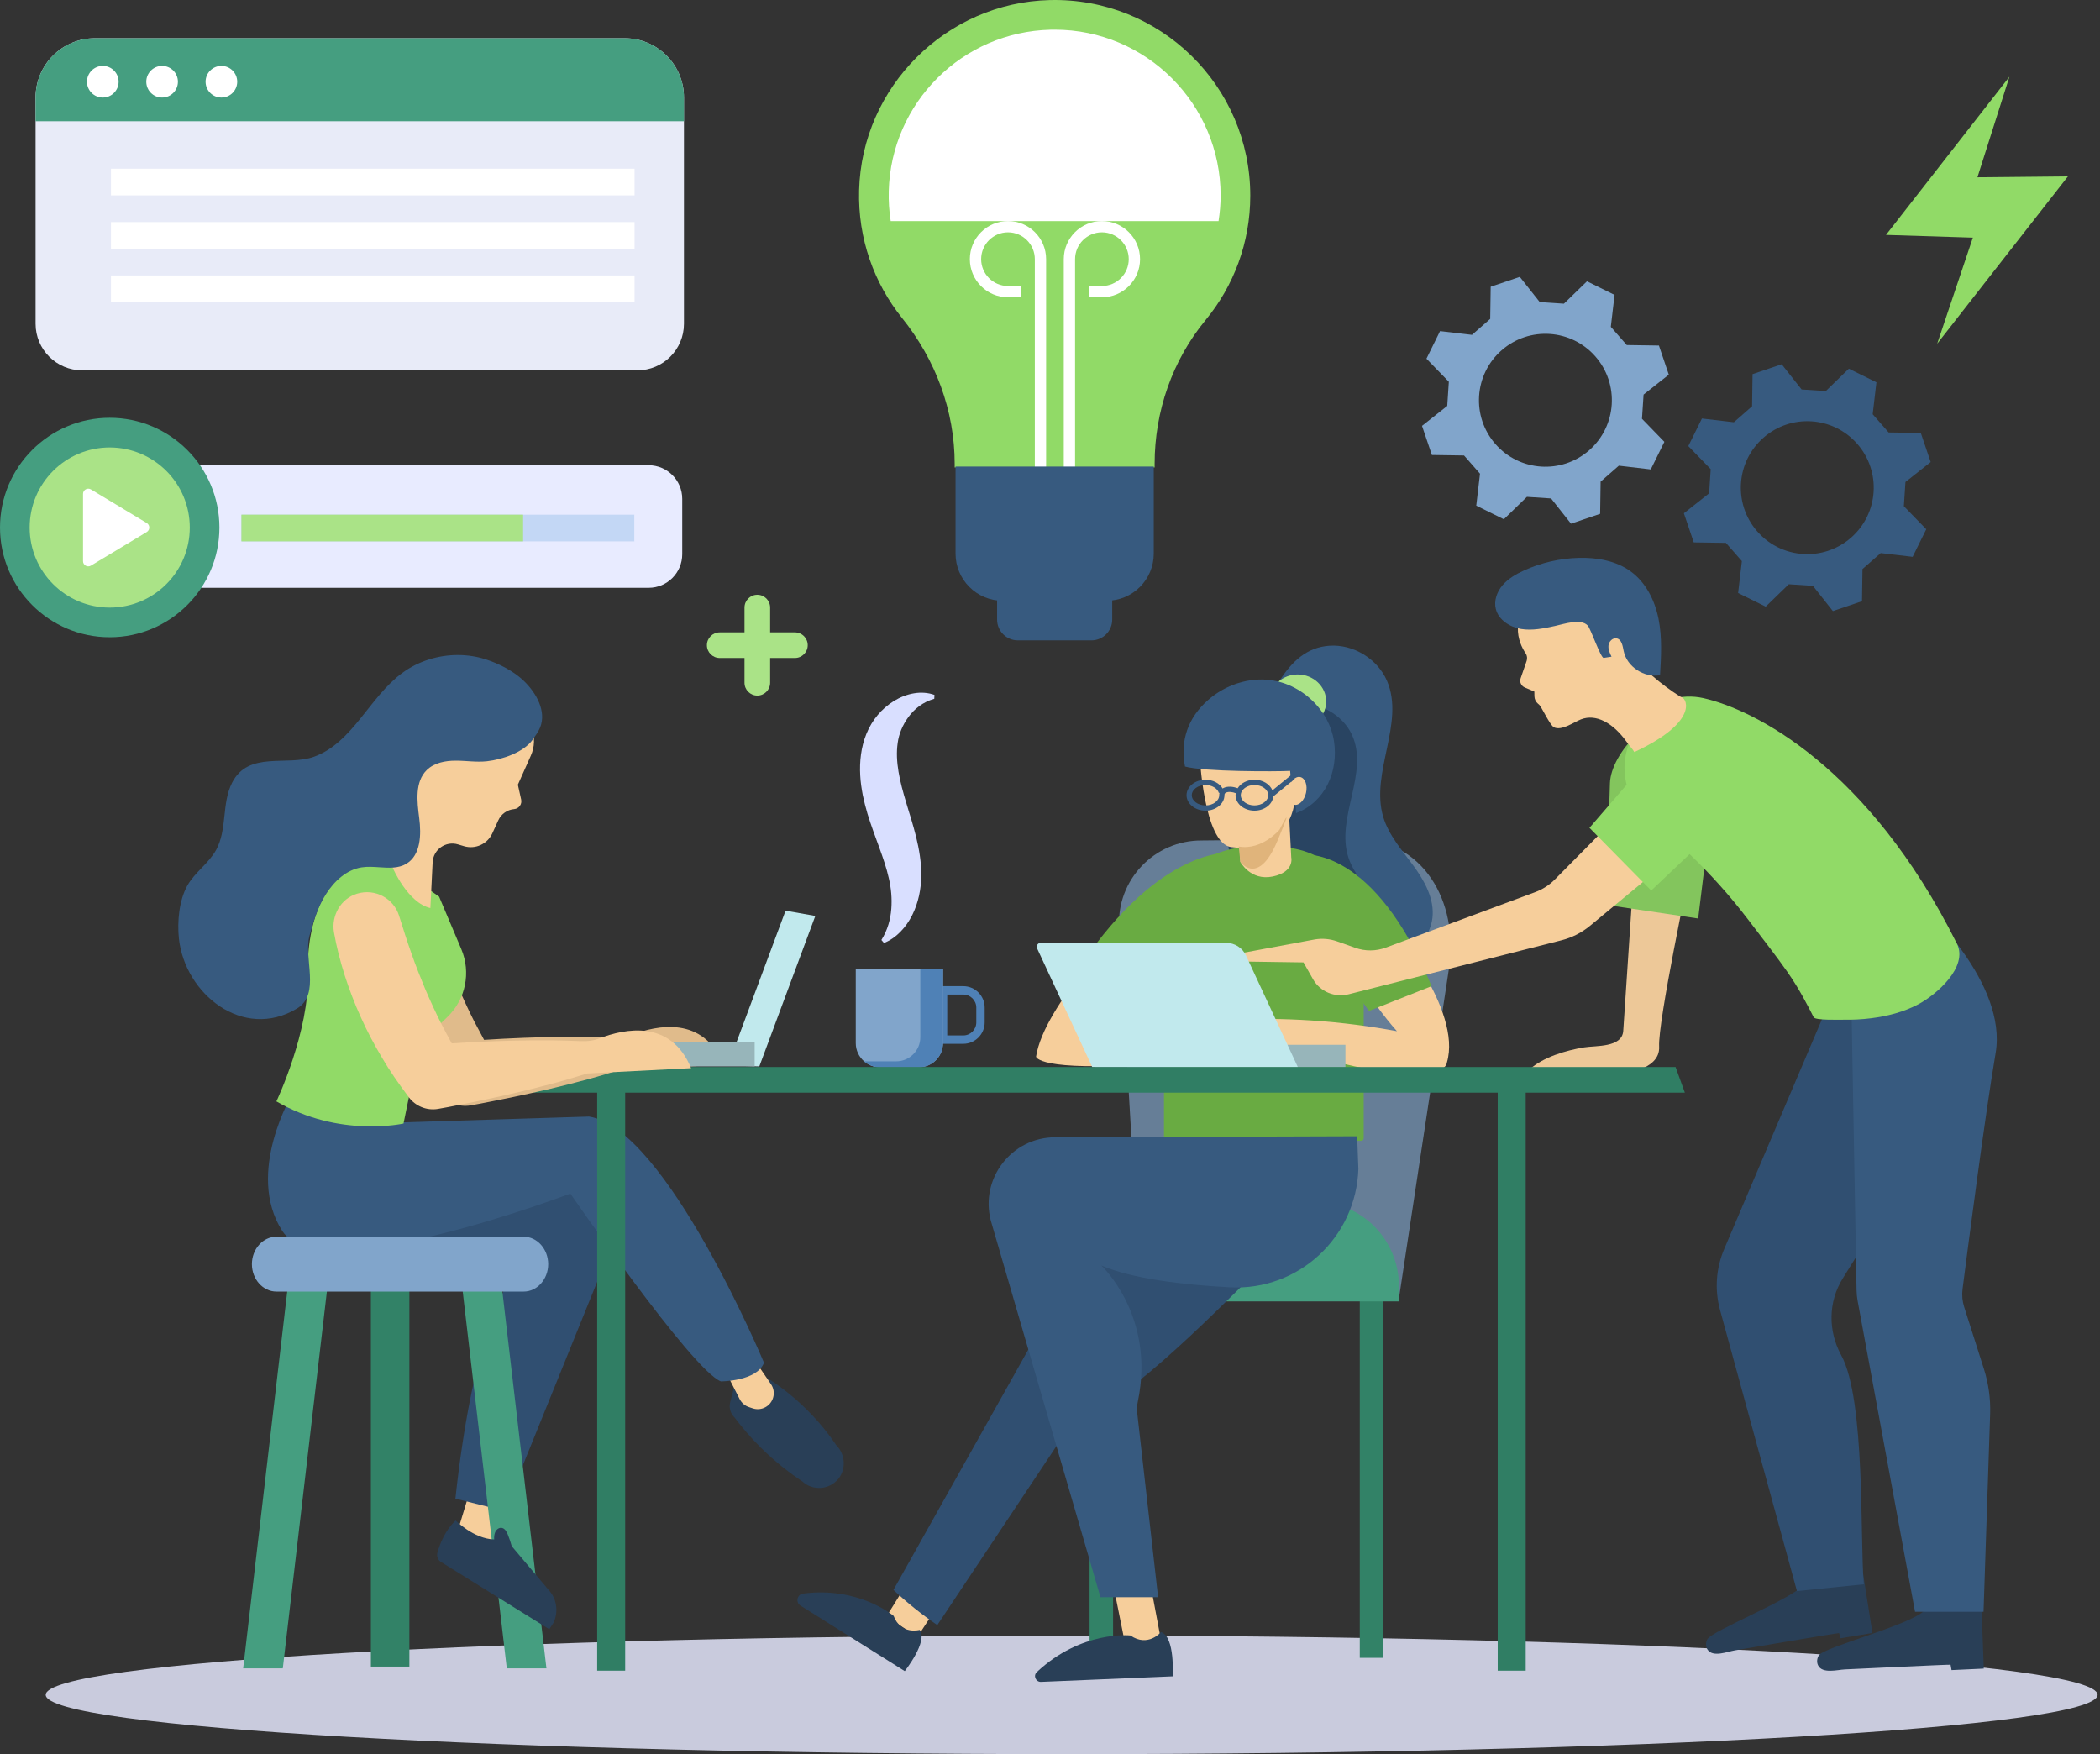 <svg width="516" height="431" viewBox="0 0 516 431" fill="none" xmlns="http://www.w3.org/2000/svg">
<rect x="0" y="0" width="516" height="431" fill="#333333" stroke="none"/>
<path d="M515.411 416.428C515.411 424.475 402.548 431 263.322 431C124.098 431 11.233 424.475 11.233 416.428C11.233 408.382 124.098 401.857 263.322 401.857C402.548 401.857 515.411 408.382 515.411 416.428Z" fill="#C9CBDD"/>
<path d="M232.75 254.41H236.689C238.455 254.41 239.892 252.974 239.892 251.207V247.566C239.892 245.8 238.455 244.362 236.689 244.362H232.75V254.41ZM236.689 256.469H230.693V242.303H236.689C239.59 242.303 241.949 244.665 241.949 247.566V251.207C241.949 254.109 239.59 256.469 236.689 256.469Z" fill="#4F81B6"/>
<path d="M229.563 171.695C226.679 172.513 224.671 174.208 223.214 176.17C221.764 178.136 220.852 180.401 220.573 182.54C219.909 187.099 221.094 192.005 222.677 197.248C223.059 198.577 223.495 199.932 223.92 201.328C224.317 202.733 224.757 204.164 225.112 205.656C225.834 208.627 226.402 211.817 226.37 215.12C226.339 218.479 225.654 221.829 224.149 224.841C222.661 227.822 220.24 230.496 217.209 231.697L216.575 230.96C218.136 228.433 218.807 225.873 219.008 223.312C219.207 220.76 218.965 218.212 218.399 215.791C217.286 210.81 214.955 205.811 213.155 199.944C212.724 198.461 212.32 196.939 211.997 195.369C211.707 193.793 211.452 192.176 211.367 190.509C211.185 187.197 211.538 183.635 212.875 180.341C214.257 176.911 216.649 174.082 219.664 172.222C221.174 171.304 222.845 170.63 224.575 170.348C226.296 170.05 228.073 170.18 229.611 170.738L229.563 171.695Z" fill="#D9DFFF"/>
<path d="M226.135 238.121H210.273V256.299C210.273 258.089 211.07 259.69 212.324 260.777C213.364 261.679 214.719 262.23 216.205 262.23H225.772C229.047 262.23 231.702 259.575 231.702 256.299V238.121H226.135Z" fill="#81A5CB"/>
<path d="M226.135 238.121V254.847C226.135 258.122 223.48 260.777 220.204 260.777H212.324C213.364 261.679 214.719 262.23 216.205 262.23H225.772C229.047 262.23 231.702 259.575 231.702 256.299V238.121H226.135Z" fill="#4F81B6"/>
<path d="M339.891 316.871H334.117V407.34H339.891V316.871Z" fill="#328267"/>
<path d="M343.646 319.633L280.302 318.772L274.982 227.829C274.351 216.198 283.649 206.438 295.298 206.506L333.041 206.129C349.596 206.129 358.441 221.387 356.06 237.769L343.646 319.633Z" fill="#81A5CB" fill-opacity="0.66"/>
<path d="M343.738 319.758H263.878V315.974C263.878 304.513 273.169 295.222 284.629 295.222H322.986C334.447 295.222 343.738 304.513 343.738 315.974V319.758Z" fill="#459E80"/>
<path d="M273.499 316.871H267.726V407.34H273.499V316.871Z" fill="#328267"/>
<path d="M326.667 158.652C332.544 158.251 338.485 161.88 340.81 167.293C345.276 177.69 336.63 189.898 339.886 200.736C341.239 205.238 344.481 208.869 347.263 212.656C350.044 216.442 352.527 220.915 351.966 225.581C351.363 230.597 347.092 234.73 342.187 235.949C337.284 237.168 331.977 235.78 327.756 233.002C323.534 230.225 320.293 226.173 317.672 221.852C308.588 206.887 304.435 182.491 314.555 167.01C317.455 162.576 321.051 159.035 326.667 158.652Z" fill="#375A7F"/>
<path d="M318.57 172.765C324.233 172.404 329.954 175.668 332.195 180.538C336.498 189.893 328.167 200.873 331.303 210.622C332.607 214.672 335.728 217.939 338.408 221.346C341.089 224.753 343.482 228.774 342.941 232.971C342.36 237.485 338.245 241.204 333.521 242.3C328.798 243.395 323.685 242.147 319.618 239.648C315.553 237.152 312.43 233.504 309.905 229.619C301.154 216.154 297.154 194.212 306.903 180.284C309.695 176.295 313.161 173.109 318.57 172.765Z" fill="#294462"/>
<path d="M334.437 280.309H286.649C286.295 280.309 286.008 280.022 286.008 279.668V229.113C286.008 217.533 295.395 208.146 306.975 208.146H314.111C325.691 208.146 335.078 217.533 335.078 229.113V279.668C335.078 280.022 334.791 280.309 334.437 280.309Z" fill="#69AB42"/>
<path d="M341.573 227.389C341.573 227.389 359.374 248.076 355.524 261.066C355.524 261.066 355.524 267.801 327.863 260.825L304.529 256.977L303.568 250.482C309.198 250.262 315.406 250.29 322.089 250.723C329.878 251.227 336.97 252.197 343.256 253.367C341.576 251.496 339.874 249.33 338.115 246.934C335.379 243.205 332.313 238.455 330.988 234.365L341.573 227.389Z" fill="#F6CE9B"/>
<path d="M320.501 209.998C320.501 209.998 337.645 207.984 351.756 242.303L336.362 248.397C336.362 248.397 326.42 234.926 324.975 223.219C323.532 211.514 320.501 209.998 320.501 209.998Z" fill="#69AB42"/>
<path d="M276.368 227.093C276.368 227.093 256.501 246.954 254.576 259.621C254.576 259.621 254.855 263.394 283.311 261.375H307.818L309.736 256.491C304.23 255.289 298.116 254.225 291.458 253.479C283.703 252.612 276.55 252.324 270.155 252.375C272.138 250.826 274.195 248.99 276.345 246.939C279.692 243.75 283.546 239.61 285.566 235.815L276.368 227.093Z" fill="#F6CE9B"/>
<path d="M301.369 209.569C301.369 209.569 283.638 208.678 263.727 239.99L277.815 248.689C277.815 248.689 289.966 237.17 293.44 225.898C296.911 214.626 301.369 209.569 301.369 209.569Z" fill="#69AB42"/>
<path d="M330.591 262.243H269.011V256.71H330.591V262.243Z" fill="#97B5BA"/>
<path d="M472.736 395.812C469.045 399.384 448.24 404.675 446.927 406.712C446.465 407.433 446.345 408.387 446.714 409.158C447.751 411.328 451.507 410.261 453.334 410.18C455.568 410.082 479.268 408.94 479.284 409.028L479.523 410.349L487.443 409.983L486.907 395.455C486.907 395.455 480.833 395.693 472.736 395.812Z" fill="#293F57"/>
<path d="M443.788 388.917C440.551 392.906 420.53 400.652 419.472 402.832C419.099 403.601 419.095 404.564 419.552 405.286C420.843 407.315 424.444 405.807 426.246 405.507C428.452 405.141 451.846 401.168 451.873 401.255L452.268 402.536L460.086 401.223L457.814 386.866C457.814 386.866 451.812 387.829 443.788 388.917Z" fill="#293F57"/>
<path d="M401.527 213.247C401.527 213.247 398.864 253.195 398.856 253.294C398.581 257.443 392.091 256.875 389.264 257.342C384.825 258.074 379.172 259.717 375.771 262.812C376.996 263.468 379.412 263.22 380.858 263.298C382.705 263.397 384.553 263.47 386.401 263.531C390.192 263.658 393.985 263.736 397.775 263.9C397.775 263.9 408.001 263.257 407.672 257.159C407.341 251.058 415.101 214.438 415.101 214.438L401.527 213.247Z" fill="#EDC898"/>
<path d="M394.667 222.333L417.265 225.679L421.06 194.702C421.976 188.064 422.264 177.192 415.504 175.907C415.382 175.883 413.989 175.472 413.865 175.45C406.273 174.149 395.846 184.919 395.586 192.421L394.667 222.333Z" fill="#83C55D"/>
<path d="M449.937 245.131L423.663 306.894C421.659 311.602 421.289 316.819 422.606 321.753L441.538 390.93L457.971 389.261C456.981 378.427 458.43 344.005 452.423 333.006C449.166 327.042 449.188 319.896 452.784 314.12L460.163 302.273L464.451 245.451L449.937 245.131Z" fill="#304F71"/>
<path d="M476.493 233.253L472.534 222.658C472.534 222.658 493.319 241.438 490.349 258.775C487.786 273.735 483.382 307.702 482.224 316.728C482.033 318.213 482.17 319.702 482.626 321.132L487.47 336.341C488.611 339.929 489.131 343.674 489.006 347.428L487.381 396.012H470.555L456.448 319.642C456.286 318.765 456.196 317.876 456.182 316.986L454.885 244.489L476.493 233.253Z" fill="#375A7F"/>
<path d="M418.514 171.523C430.946 174.299 459.066 188.308 480.834 231.841C483.723 237.619 475.71 244.47 471.286 246.796C467.723 248.67 463.732 249.69 459.756 250.189C457.491 250.476 455.206 250.586 452.923 250.549C451.976 250.535 446.05 250.734 445.647 249.946C444.131 246.981 442.144 243.025 439.163 238.768C436.518 234.993 433.342 230.927 429.482 225.869C420.364 213.919 410.73 205.358 403.091 199.544C401.982 198.131 399.378 194.526 399.177 189.357C399.031 185.612 400.142 181.063 404.081 176.11C407.384 171.956 413.252 170.349 418.514 171.523Z" fill="#91DA67"/>
<path d="M405.069 192.804L382.058 216.081C380.7 217.453 379.059 218.514 377.249 219.185L340.504 232.834C338.098 233.727 335.456 233.747 333.034 232.891L328.532 231.296C326.801 230.684 324.944 230.518 323.133 230.811L304.835 234.221L305.073 236.245L320.284 236.464L322.648 240.63C324.363 243.655 327.969 245.163 331.404 244.291L383.698 231.028C386.257 230.378 388.641 229.169 390.674 227.486L416.286 206.287L405.069 192.804Z" fill="#F6CE9B"/>
<path d="M375.111 162.402C375.329 161.765 375.242 161.07 374.863 160.51C373.291 158.185 369.904 151.253 379.319 144.324C379.319 144.324 396.26 133.696 403.769 150.47C405.915 155.266 405.309 159.497 403.53 162.779C402.744 164.23 412.146 170.948 413.275 171.349C414.593 171.813 417.127 177.54 401.582 184.778C400.932 183.731 400.683 183.651 399.622 182.184C396.273 177.547 392.112 175.321 388.444 176.758C386.736 177.428 383.679 179.64 381.824 178.693C380.832 178.186 378.761 173.622 378.197 173.147L377.907 172.902C377.361 172.441 377.04 171.775 377.03 171.07L377.012 169.922L374.662 168.917C373.773 168.536 373.33 167.558 373.639 166.664L375.111 162.402Z" fill="#F6CE9B"/>
<path d="M394.047 161.641C394.688 161.544 395.332 161.447 395.973 161.351C395.552 160.47 395.119 159.533 395.231 158.569C395.346 157.603 396.241 156.657 397.22 156.844C398.498 157.087 398.712 158.728 398.964 159.971C399.735 163.785 403.967 166.59 407.897 165.897C408.166 161.273 408.435 156.593 407.525 152.048C406.617 147.502 404.394 143.031 400.553 140.297C396.987 137.758 392.385 136.953 387.969 137.063C383.301 137.181 378.662 138.246 374.435 140.177C372.478 141.068 370.57 142.176 369.189 143.793C367.81 145.411 367.025 147.618 367.55 149.657C368.234 152.316 370.978 154.084 373.754 154.538C376.53 154.991 379.363 154.39 382.111 153.794C384.292 153.32 388.394 151.882 390.118 153.677C390.845 154.435 393.343 161.745 394.047 161.641Z" fill="#375A7F"/>
<path d="M390.555 203.397L405.73 218.807L425.382 200.167C430.114 195.679 430.506 188.333 426.14 183.508C426.06 183.42 425.98 183.332 425.898 183.246C420.906 177.935 412.127 178.408 407.369 183.919L390.555 203.397Z" fill="#91DA67"/>
<path d="M318.911 262.217H268.397L254.836 233.029C254.542 232.393 255.007 231.668 255.705 231.668H301.293C303.383 231.668 305.282 232.88 306.162 234.774L318.911 262.217Z" fill="#C1E9ED"/>
<path d="M413.996 268.473H129.609L131.894 262.169H411.711L413.996 268.473Z" fill="#307E64"/>
<path d="M294.748 185.214C294.748 185.214 295.731 207.223 302.516 208.135C310.855 209.258 316.633 205.055 318.03 197.638C318.59 194.661 317.906 186.053 317.133 180.621C316.644 177.185 312.679 173.89 309.258 173.318C307.311 172.99 304.951 173.028 302.284 173.908C293.305 176.875 294.748 185.214 294.748 185.214Z" fill="#F6CE9B"/>
<path d="M304.77 203.816C304.77 203.816 304.529 209.348 304.77 211.754C304.77 211.754 307.256 216.484 312.707 215.362C318.16 214.239 317.278 210.671 317.278 210.671L316.477 194.995L304.77 203.816Z" fill="#F6CE9B"/>
<path d="M327.773 182.061C326.604 174.54 320.051 168.267 312.524 167.142C306.883 166.298 301.015 168.295 296.781 172.048C291.957 176.325 289.936 181.896 291.168 188.337C295.711 189.626 313.612 189.594 317.006 189.405C317.155 193.039 318.358 196.128 318.459 199.788C325.576 197.09 328.942 189.581 327.773 182.061Z" fill="#375A7F"/>
<path d="M320.905 194.821C320.478 196.699 319.161 198.002 317.962 197.729C316.764 197.457 316.139 195.712 316.566 193.834C316.993 191.956 318.312 190.655 319.509 190.926C320.707 191.2 321.332 192.942 320.905 194.821Z" fill="#F6CE9B"/>
<path d="M308.248 197.889C306.392 197.889 304.879 196.764 304.879 195.381C304.879 193.998 306.392 192.873 308.248 192.873C310.104 192.873 311.617 193.998 311.617 195.381C311.617 196.764 310.104 197.889 308.248 197.889ZM299.578 195.381C299.578 196.764 298.067 197.889 296.209 197.889C294.353 197.889 292.841 196.764 292.841 195.381C292.841 193.998 294.353 192.873 296.209 192.873C297.765 192.873 299.147 193.695 299.495 194.829L299.658 194.779C299.604 194.967 299.578 195.168 299.578 195.381ZM318.128 191.382L317.312 190.384L312.65 194.195C312.037 192.684 310.305 191.584 308.248 191.584C306.435 191.584 304.878 192.442 304.108 193.676C303.018 193.236 301.558 193.111 300.601 193.628C300.537 193.664 300.474 193.701 300.416 193.742C299.657 192.442 298.036 191.584 296.209 191.584C293.641 191.584 291.552 193.287 291.552 195.381C291.552 197.475 293.641 199.178 296.209 199.178C298.778 199.178 300.867 197.475 300.867 195.381C300.867 195.079 300.972 194.894 301.216 194.762C301.809 194.442 302.887 194.577 303.651 194.896C303.626 195.057 303.591 195.215 303.591 195.381C303.591 197.475 305.679 199.178 308.248 199.178C310.69 199.178 312.675 197.634 312.869 195.684L318.128 191.382Z" fill="#375A7F"/>
<path d="M304.379 207.992L304.771 211.754C304.771 211.754 309.107 217.88 313.837 206.702C318.566 195.523 314.411 203.836 314.411 203.836C314.411 203.836 310.111 208.994 304.379 207.992" fill="#E0B47B"/>
<path d="M325.119 175.331C325.587 174.438 325.875 173.444 325.875 172.38C325.875 168.698 322.731 165.715 318.853 165.715C317.029 165.715 315.384 166.392 314.137 167.471C318.601 168.593 322.59 171.5 325.119 175.331Z" fill="#AAE387"/>
<path d="M374.889 410.492H368.008V268.255H374.889V410.492Z" fill="#307E64"/>
<path d="M124.45 367.14L120.366 381.758L111.552 379.179L116.066 364.345L124.45 367.14Z" fill="#F6CE9B"/>
<path d="M81.906 300.584L126.068 308.841C127.353 309.225 127.858 310.777 127.028 311.834C123.435 316.402 116.025 330.119 111.898 368.215L123.937 371.226L151.453 303.295L153.602 286.957L81.906 300.584Z" fill="#304F71"/>
<path d="M187.436 337.904C190.553 339.795 194.352 342.498 198.184 346.288C201.312 349.381 203.692 352.436 205.473 355.065C207.76 357.377 207.912 361.009 205.988 363.358C203.746 366.099 199.648 366.362 197.072 363.93C194.038 361.918 190.545 359.247 187.006 355.747C184.398 353.168 182.26 350.626 180.526 348.312C180.271 348.073 179.72 347.488 179.451 346.543C179.261 345.88 179.247 345.165 179.429 344.473L180.986 338.549L187.436 337.904Z" fill="#293F57"/>
<path d="M184.856 333.39L189.437 340.083C190.077 341.02 190.283 342.19 189.997 343.29C189.426 345.493 187.109 346.752 184.948 346.032L184.017 345.722C183.039 345.396 182.229 344.701 181.76 343.783L177.763 335.971L184.856 333.39Z" fill="#F6CE9B"/>
<path d="M71.926 268.614C71.926 268.614 60.175 288.103 69.347 302.434C78.518 316.767 140.143 293.263 140.143 293.263C140.143 293.263 169.951 336.543 177.117 339.41C177.117 339.41 186.003 339.41 187.724 334.824C187.724 334.824 163.645 277.211 144.729 274.346L98.583 275.778L71.926 268.614Z" fill="#375A7F"/>
<path d="M69.49 409.918H59.746L71.211 311.894H80.955L69.49 409.918Z" fill="#459E80"/>
<path d="M124.522 409.918H134.266L122.803 311.894H113.057L124.522 409.918Z" fill="#459E80"/>
<path d="M100.59 409.489H91.131V311.035H100.59V409.489Z" fill="#328267"/>
<path d="M128.679 317.342H67.915C64.603 317.342 61.895 314.311 61.895 310.605C61.895 306.9 64.603 303.869 67.915 303.869H128.679C131.988 303.869 134.698 306.9 134.698 310.605C134.698 314.311 131.988 317.342 128.679 317.342Z" fill="#81A5CB"/>
<path d="M135.102 390.996L125.746 379.902C125.475 378.935 125.154 377.981 124.78 377.051C124.487 376.323 124.039 375.508 123.263 375.398C122.582 375.298 121.94 375.827 121.672 376.46C121.446 376.997 121.383 377.607 121.424 378.242C116.417 378.103 111.951 373.589 111.951 373.589C109.329 376.04 108.047 379.462 107.488 381.446C107.233 382.35 107.601 383.332 108.337 383.759L134.967 400.316L136.025 398.67C137.203 396.153 136.83 393.045 135.102 390.996Z" fill="#293F57"/>
<path d="M193.025 223.756L200.334 225.047L186.576 262.021L178.837 261.805L193.025 223.756Z" fill="#C1E9ED"/>
<path d="M177.762 261.591C172.798 249.552 161.515 251.84 155.191 254.295C153.783 254.841 152.266 255.026 150.758 254.955C148.463 254.847 146.175 254.799 143.891 254.76C140.498 254.725 137.115 254.758 133.737 254.834C130.362 254.927 126.99 255.048 123.626 255.223C122.067 255.322 120.508 255.408 118.948 255.498C118.108 253.965 117.289 252.422 116.481 250.878C115.04 248.032 113.716 245.135 112.46 242.215C111.243 239.277 110.061 236.324 109.019 233.319C107.948 230.322 106.998 227.283 106.041 224.231L106.013 224.139C104.69 219.91 100.15 217.338 95.645 218.73C91.66 219.961 89.301 224.142 90.019 228.248C90.643 231.818 91.562 235.334 92.653 238.794C93.795 242.32 95.102 245.8 96.657 249.167C98.172 252.554 99.916 255.832 101.812 259.01C103.674 262.21 105.806 265.245 108.008 268.203L108.401 268.735C110.013 270.889 112.744 272.087 115.577 271.604C118.892 271.04 122.186 270.322 125.491 269.678C128.79 268.993 132.082 268.254 135.369 267.488C138.656 266.705 141.938 265.876 145.209 264.983C147.561 264.323 149.91 263.632 152.25 262.895L177.762 261.591Z" fill="#E0BB8B"/>
<path d="M107.898 220.316L113.347 233.198C115.763 238.91 114.424 245.52 109.97 249.837L103.168 256.431L99.148 276.056C99.148 276.056 83.392 279.648 67.915 270.619C67.915 270.619 76.083 253.422 75.653 239.233C75.223 225.046 81.243 208.279 97.58 213.007L107.898 220.316Z" fill="#91DA67"/>
<path d="M96.504 213.223C96.504 213.223 100.159 221.822 105.749 223.111L106.304 211.868C106.458 208.729 109.516 206.567 112.527 207.464L114.008 207.907C116.791 208.736 119.762 207.39 120.972 204.749L122.443 201.539C123.153 199.992 124.639 198.944 126.336 198.797C127.5 198.695 128.31 197.59 128.055 196.449L127.246 192.801L130.436 185.659C131.401 183.503 131.466 181.06 130.627 178.851C128.731 173.868 124.038 165.848 113.486 166.145C98.371 166.57 94.785 173.024 91.56 191.727L96.504 213.223Z" fill="#F6CE9B"/>
<path d="M98.856 165.329C90.736 171.297 86.646 182.503 77.17 185.927C70.513 188.333 61.053 184.391 57.022 192.325C55.73 194.867 55.432 197.778 55.129 200.611C54.826 203.445 54.472 206.358 53.092 208.85C51.247 212.172 47.861 214.318 46.015 217.623C43.991 221.243 43.529 226.529 43.957 230.566C45.404 244.222 59.763 255.741 72.969 247.801C78.877 244.248 74.49 235.39 76.083 229.776C77.106 226.168 78.103 222.822 80.118 219.66C82.133 216.498 85.144 213.699 88.846 213.113C90.258 212.89 91.736 212.989 93.2 213.087C95.562 213.244 97.892 213.403 99.868 212.213C103.405 210.081 103.536 205.06 103.003 200.965C102.471 196.87 101.919 192.082 104.869 189.194C106.701 187.403 109.435 186.893 111.996 186.895C114.557 186.898 117.124 187.325 119.668 187.039C123.485 186.608 128.658 184.849 130.9 181.73C131.362 181.086 132.332 179.723 132.726 178.721C134.292 174.746 131.814 170.306 128.749 167.329C126.265 164.913 122.638 163.056 119.338 161.995C117.126 161.284 114.806 160.937 112.485 160.937C107.632 160.937 102.77 162.452 98.856 165.329Z" fill="#375A7F"/>
<path d="M185.43 262.02H150.176V256H185.43V262.02Z" fill="#97B5BA"/>
<path d="M169.809 262.451C164.843 250.413 153.562 252.699 147.236 255.155C145.83 255.701 144.312 255.886 142.805 255.815C140.51 255.708 138.222 255.659 135.936 255.619C132.545 255.584 129.16 255.618 125.784 255.694C122.409 255.787 119.036 255.908 115.673 256.083C114.113 256.183 112.553 256.268 110.994 256.358C110.153 254.827 109.334 253.282 108.528 251.737C107.087 248.892 105.761 245.995 104.505 243.075C103.288 240.137 102.108 237.183 101.066 234.179C99.993 231.181 99.045 228.143 98.086 225.09L98.06 225C96.737 220.77 92.195 218.2 87.691 219.59C83.707 220.821 81.348 225.003 82.065 229.109C82.69 232.678 83.608 236.194 84.698 239.653C85.842 243.18 87.149 246.659 88.703 250.028C90.217 253.413 91.962 256.692 93.859 259.87C95.721 263.07 97.852 266.105 100.055 269.063L100.447 269.595C102.058 271.75 104.789 272.946 107.622 272.464C110.938 271.9 114.231 271.182 117.536 270.539C120.837 269.853 124.127 269.116 127.416 268.348C130.703 267.565 133.983 266.737 137.256 265.844C139.606 265.183 141.955 264.492 144.297 263.755L169.809 262.451Z" fill="#F6CE9B"/>
<path d="M223.63 387.803L217.857 397.104L225.395 402.235L231.488 392.934L223.63 387.803Z" fill="#F6CE9B"/>
<path d="M219.579 397.036C219.579 397.036 211.135 389.762 197.344 391.545C195.855 391.739 195.416 393.7 196.688 394.5L222.311 410.6C222.311 410.6 228.113 403.303 225.979 400.469C225.979 400.469 221.375 401.779 219.579 397.036Z" fill="#293F57"/>
<path d="M272.537 296.184L219.536 390.64C222.873 393.805 226.498 396.682 230.307 399.29L262.532 350.873C268.479 346.933 274.783 343.012 274.783 343.012C287.182 334.894 312.628 308.372 312.628 308.372L272.537 296.184Z" fill="#304F71"/>
<path d="M273.684 390.1L276.437 403.799H285.423L282.665 389.138L273.684 390.1Z" fill="#F6CE9B"/>
<path d="M333.475 279.186L259.245 279.436C248.576 279.472 240.793 289.539 243.444 299.872L270.397 392.435H284.565L279.427 347.11C279.325 346.201 279.391 345.274 279.579 344.38C283.988 323.315 270.613 310.938 270.613 310.938C278.226 314.2 290.568 315.678 302.259 316.296C319.038 317.182 333.233 304.013 333.775 287.223L333.475 279.186Z" fill="#375A7F"/>
<path d="M277.744 401.835C277.744 401.835 265.731 400.533 254.756 410.844C253.82 411.722 254.515 413.299 255.796 413.245L288.128 411.884C288.128 411.884 288.798 402.171 285.28 400.999C285.28 400.999 282.098 404.85 277.744 401.835Z" fill="#293F57"/>
<path d="M153.615 410.491H146.735V268.255H153.615V410.491Z" fill="#307E64"/>
<path d="M195.321 155.371H189.233V149.281C189.233 147.543 187.824 146.132 186.084 146.132C184.345 146.132 182.935 147.543 182.935 149.281V155.371H176.847C175.108 155.371 173.698 156.78 173.698 158.52C173.698 160.258 175.108 161.668 176.847 161.668H182.935V167.756C182.935 169.495 184.345 170.905 186.084 170.905C187.824 170.905 189.233 169.495 189.233 167.756V161.668H195.321C197.061 161.668 198.47 160.258 198.47 158.52C198.47 156.78 197.061 155.371 195.321 155.371Z" fill="#AAE387"/>
<path d="M430.628 91.926L430.511 99.825L426.035 103.749L418.188 102.828L414.842 109.604L420.346 115.272L419.954 121.212L413.755 126.108L416.181 133.265L424.079 133.382L428.003 137.86L427.081 145.705L433.857 149.049L439.527 143.549L445.466 143.939L450.363 150.138L457.521 147.712L457.638 139.815L462.115 135.89L469.962 136.811L473.305 130.035L467.804 124.366L468.195 118.426L474.394 113.53L471.967 106.373L464.068 106.255L460.145 101.779L461.066 93.932L454.289 90.588L448.622 96.09L442.683 95.697L437.785 89.5L430.628 91.926ZM431.795 130.581C425.851 123.798 426.53 113.481 433.313 107.539C440.095 101.595 450.412 102.276 456.354 109.058C462.299 115.842 461.619 126.156 454.836 132.098C451.738 134.814 447.899 136.148 444.08 136.148C439.54 136.148 435.023 134.264 431.795 130.581Z" fill="#375A7F"/>
<path d="M390.49 110.627C383.708 116.569 373.392 115.889 367.448 109.107C361.506 102.326 362.186 92.01 368.968 86.067C375.751 80.123 386.066 80.803 392.01 87.585C397.952 94.368 397.272 104.683 390.49 110.627ZM397.77 114.419L405.615 115.338L408.961 108.562L403.457 102.894L403.849 96.953L410.048 92.057L407.623 84.901L399.724 84.784L395.801 80.305L396.721 72.461L389.945 69.115L384.277 74.618L378.336 74.226L373.44 68.027L366.284 70.453L366.167 78.353L361.688 82.275L353.842 81.354L350.498 88.132L356 93.798L355.609 99.739L349.41 104.637L351.836 111.793L359.735 111.909L363.658 116.387L362.737 124.233L369.513 127.578L375.181 122.075L381.122 122.467L386.019 128.667L393.176 126.241L393.292 118.341L397.77 114.419Z" fill="#81A5CB"/>
<path d="M493.746 18.847L463.416 57.716L484.759 58.39L475.997 84.45L508.124 43.336L485.884 43.561L493.746 18.847Z" fill="#91DA67"/>
<path d="M307.21 48.067C307.21 21.123 285.039 -0.644 257.945 0.015C232.519 0.634 211.781 21.315 211.094 46.74C210.772 58.648 214.785 69.609 221.669 78.164C229.863 88.348 234.578 100.884 234.578 113.954V114.852H283.709V113.953C283.709 101.085 288.059 88.546 296.248 78.62C303.096 70.317 307.21 59.674 307.21 48.067Z" fill="#91DA67"/>
<path d="M258.123 7.298C236.42 7.827 218.963 25.238 218.378 46.936C218.311 49.423 218.478 51.895 218.857 54.324H299.413C299.735 52.262 299.925 50.172 299.925 48.067C299.925 25.581 281.63 7.287 259.145 7.287C258.802 7.287 258.464 7.291 258.123 7.298Z" fill="url(#paint0_linear)"/>
<path d="M257.048 114.798H254.271V63.678C254.271 60.041 251.313 57.084 247.675 57.084C244.04 57.084 241.083 60.041 241.083 63.678C241.083 67.313 244.04 70.27 247.675 70.27H250.821V73.049H247.675C242.508 73.049 238.306 68.845 238.306 63.678C238.306 58.511 242.508 54.305 247.675 54.305C252.843 54.305 257.048 58.511 257.048 63.678V114.798Z" fill="white"/>
<path d="M264.162 114.798H261.385V63.678C261.385 58.51 265.589 54.305 270.755 54.305C275.922 54.305 280.127 58.51 280.127 63.678C280.127 68.845 275.922 73.049 270.755 73.049H267.61V70.27H270.755C274.393 70.27 277.35 67.313 277.35 63.678C277.35 60.041 274.393 57.084 270.755 57.084C267.119 57.084 264.162 60.041 264.162 63.678V114.798Z" fill="white"/>
<path d="M234.791 114.638V136.014C234.791 142.415 239.98 147.605 246.383 147.605H271.907C278.307 147.605 283.496 142.415 283.496 136.014V114.638H234.791Z" fill="#375A7F"/>
<path d="M268.183 157.336H250.105C247.286 157.336 245.001 155.051 245.001 152.231V146.916H273.287V152.231C273.287 155.051 271.002 157.336 268.183 157.336Z" fill="#375A7F"/>
<path d="M156.615 90.997H20.188C13.868 90.997 8.743 85.872 8.743 79.552V23.967C8.743 15.919 15.267 9.396 23.315 9.396H153.487C161.535 9.396 168.059 15.919 168.059 23.967V79.552C168.059 85.872 162.936 90.997 156.615 90.997Z" fill="#E8EBF8"/>
<path d="M168.06 29.796V23.967C168.06 15.919 161.535 9.396 153.489 9.396H23.316C15.268 9.396 8.745 15.919 8.745 23.967V29.796H168.06Z" fill="#459E80"/>
<path d="M21.372 20.081C21.372 17.935 23.112 16.195 25.259 16.195C27.405 16.195 29.145 17.935 29.145 20.081C29.145 22.227 27.405 23.967 25.259 23.967C23.112 23.967 21.372 22.227 21.372 20.081Z" fill="white"/>
<path d="M35.944 20.081C35.944 17.935 37.683 16.195 39.83 16.195C41.976 16.195 43.716 17.935 43.716 20.081C43.716 22.227 41.976 23.967 39.83 23.967C37.683 23.967 35.944 22.227 35.944 20.081Z" fill="white"/>
<path d="M50.515 20.081C50.515 17.935 52.255 16.195 54.402 16.195C56.548 16.195 58.288 17.935 58.288 20.081C58.288 22.227 56.548 23.967 54.402 23.967C52.255 23.967 50.515 22.227 50.515 20.081Z" fill="white"/>
<path d="M155.918 48.01H27.262V41.453H155.918V48.01Z" fill="white"/>
<path d="M155.918 61.124H27.262V54.567H155.918V61.124Z" fill="white"/>
<path d="M155.918 74.239H27.262V67.682H155.918V74.239Z" fill="white"/>
<path d="M159.378 144.425H27.747C23.188 144.425 19.491 140.728 19.491 136.168V122.567C19.491 118.008 23.188 114.311 27.747 114.311H159.378C163.939 114.311 167.634 118.008 167.634 122.567V136.168C167.634 140.728 163.939 144.425 159.378 144.425Z" fill="#E8EBFF"/>
<path d="M26.957 156.569C12.093 156.569 0 144.476 0 129.611C0 114.747 12.093 102.654 26.957 102.654C41.822 102.654 53.915 114.747 53.915 129.611C53.915 144.476 41.822 156.569 26.957 156.569Z" fill="#459E80"/>
<path d="M7.287 129.611C7.287 118.747 16.094 109.94 26.959 109.94C37.822 109.94 46.63 118.747 46.63 129.611C46.63 140.475 37.822 149.283 26.959 149.283C16.094 149.283 7.287 140.475 7.287 129.611Z" fill="#AAE387"/>
<path d="M36.058 130.713L22.352 138.969C21.495 139.486 20.402 138.869 20.402 137.866V121.355C20.402 120.355 21.495 119.737 22.352 120.253L36.058 128.508C36.887 129.009 36.887 130.213 36.058 130.713Z" fill="white"/>
<path d="M155.857 133.01H59.32V126.453H155.857V133.01Z" fill="#84B6E5" fill-opacity="0.36"/>
<path d="M128.535 133.01H59.32V126.453H128.535V133.01Z" fill="#AAE387"/>
<defs>
<linearGradient id="paint0_linear" x1="259.144" y1="-32.62" x2="259.144" y2="94.403" gradientUnits="userSpaceOnUse">
<stop stop-color="white"/>
<stop offset="0.024" stop-color="white"/>
<stop offset="0.514" stop-color="white"/>
<stop offset="1" stop-color="white"/>
</linearGradient>
</defs>
</svg>
